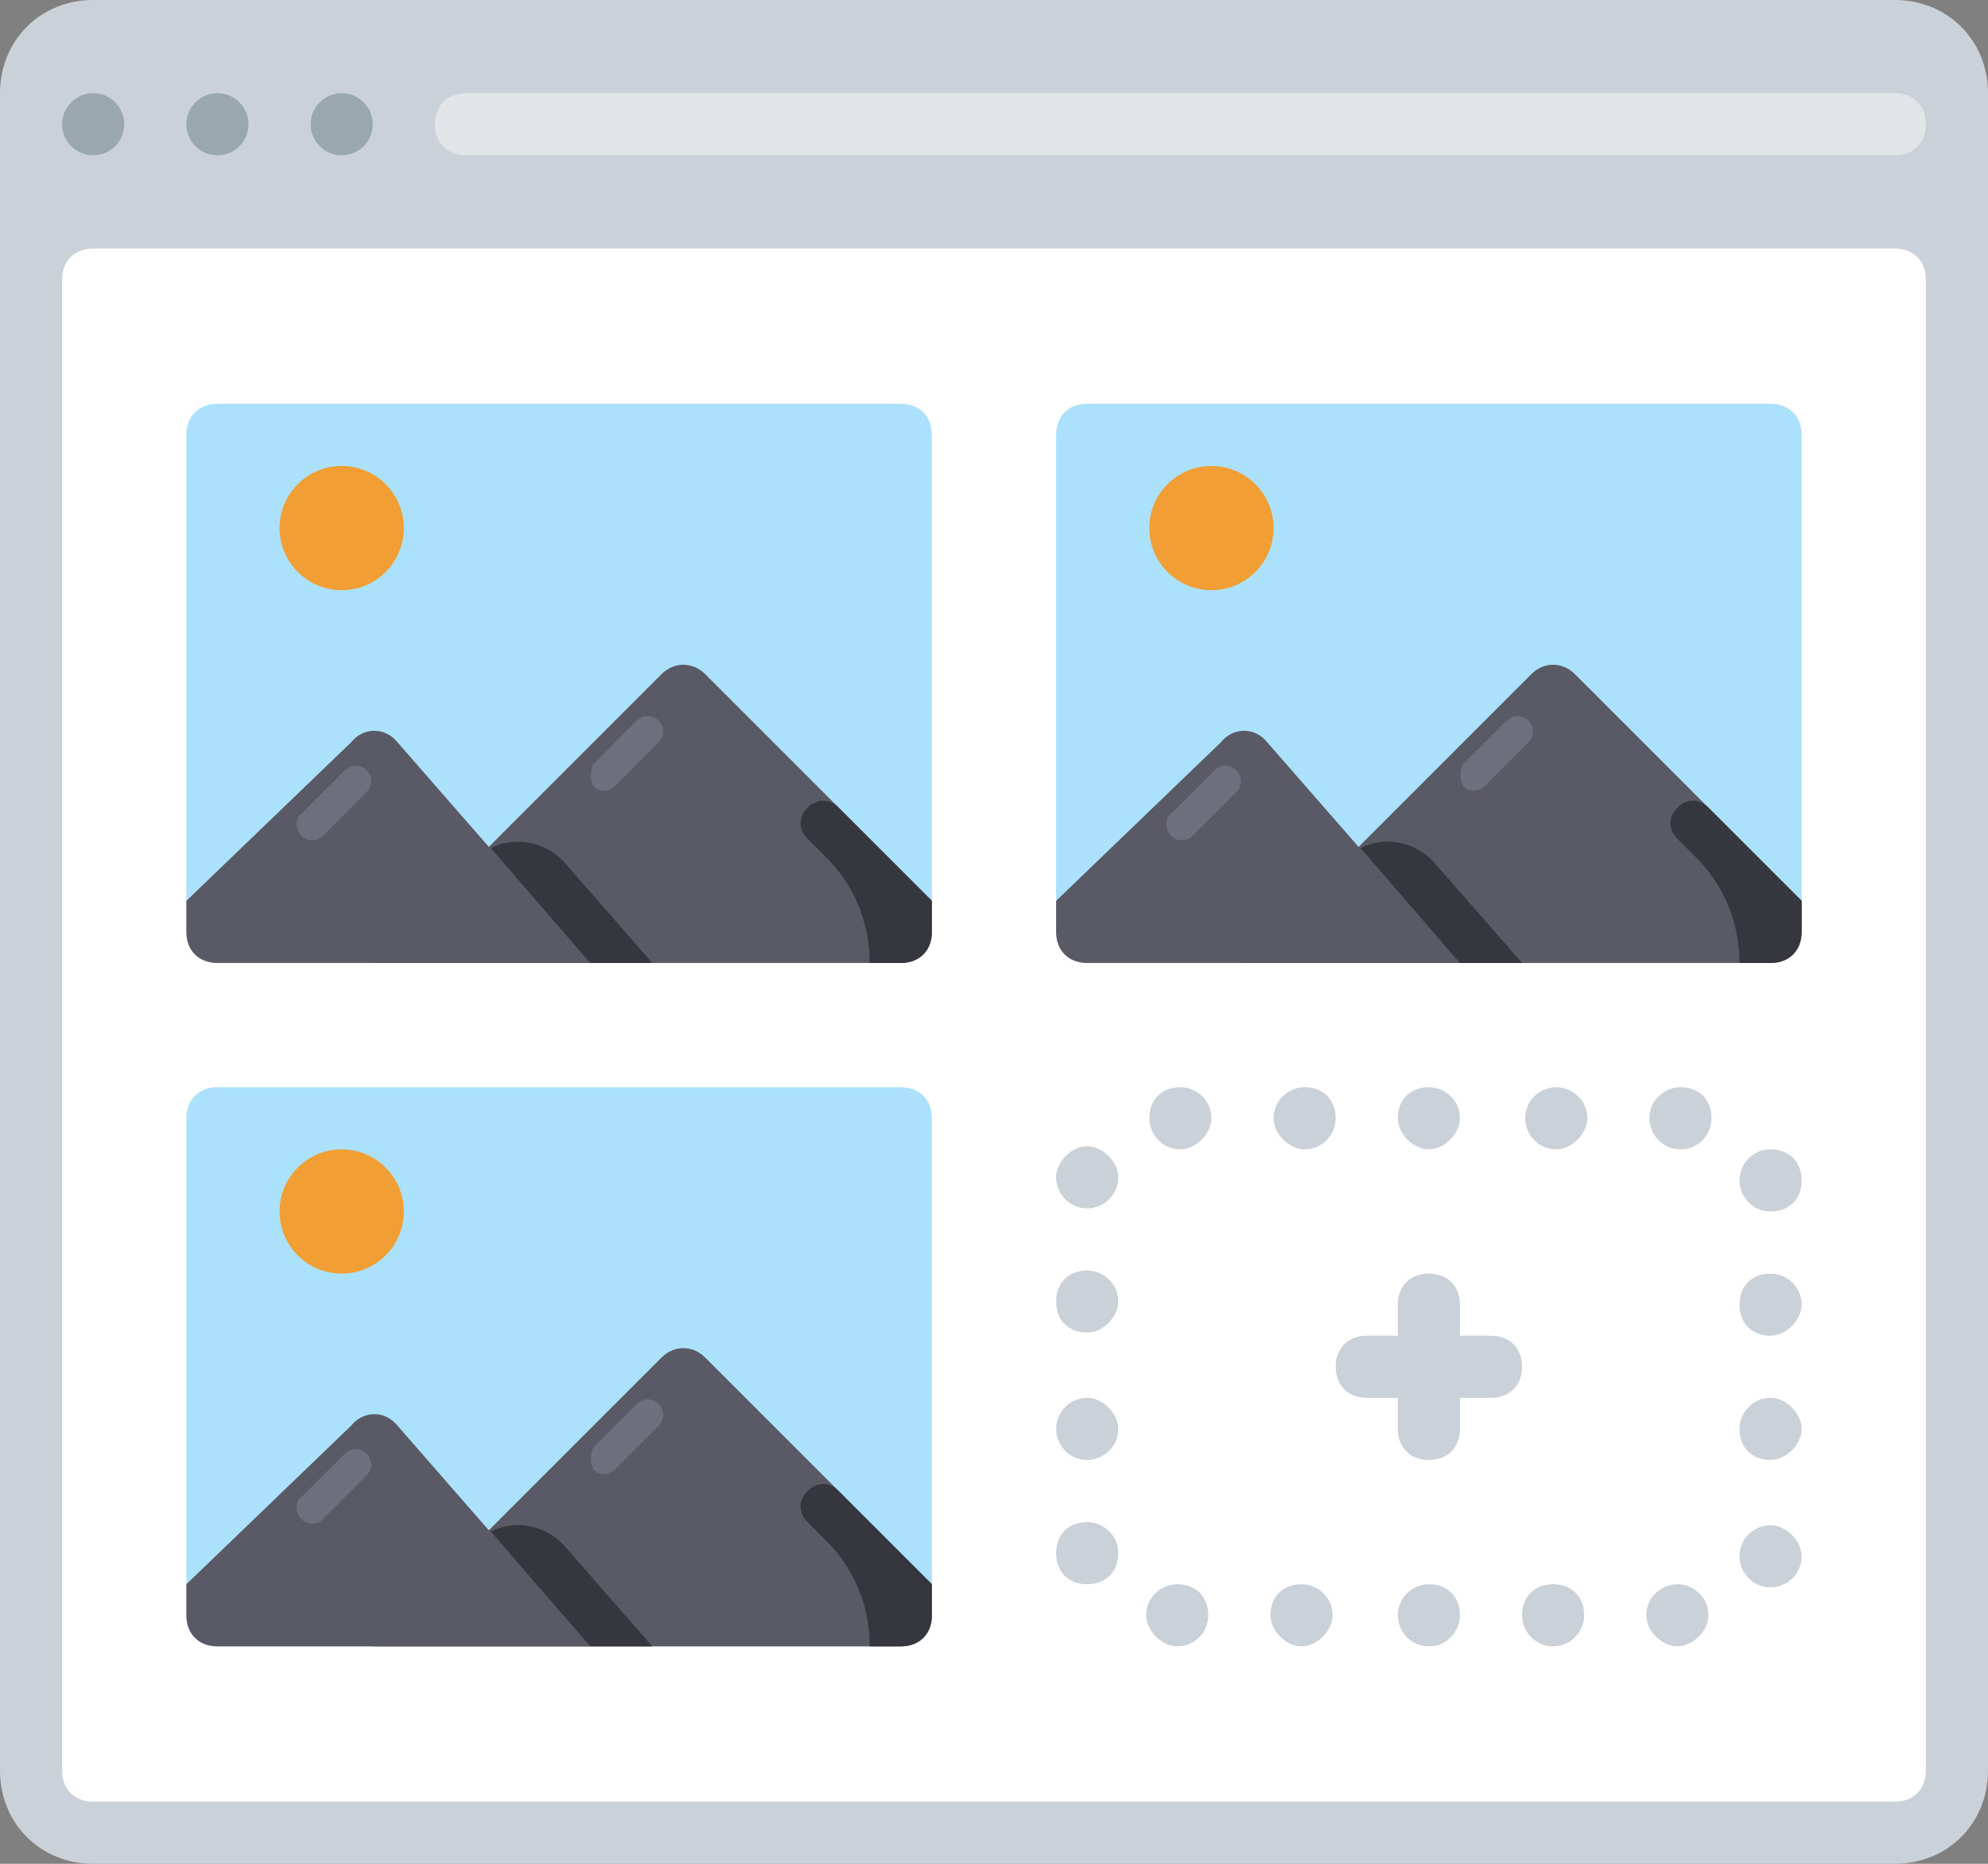 <?xml version="1.0" encoding="utf-8"?>
<!-- Generator: Adobe Illustrator 21.0.0, SVG Export Plug-In . SVG Version: 6.00 Build 0)  -->
<svg version="1.1" id="Layer_1" xmlns="http://www.w3.org/2000/svg" xmlns:xlink="http://www.w3.org/1999/xlink" x="0px" y="0px"
	 viewBox="0 0 64 60" style="enable-background:new 0 0 64 60;" xml:space="preserve">
<rect x="0" y="0" width="64" height="60" fill="#808080" stroke="none"/>
<style type="text/css">
	.st0{fill:#CAD1D8;}
	.st1{fill:#9BA7AF;}
	.st2{fill:#FFFFFF;}
	.st3{fill:#E2E5E7;}
	.st4{fill:#595A66;}
	.st5{fill:#ABE1FA;}
	.st6{fill:#6F707E;}
	.st7{fill:#3BB54A;}
	.st8{fill:#0E9347;}
	.st9{fill:#517CBE;}
	.st10{fill:#65CCEF;}
	.st11{fill:#EE2C39;}
	.st12{fill:#CC202C;}
	.st13{fill:#F16351;}
	.st14{fill:#DDDFE1;}
	.st15{fill:#89C763;}
	.st16{fill:#3689C9;}
	.st17{fill:#1B6FAB;}
	.st18{fill:#4C9FD7;}
	.st19{fill:#FDBA4D;}
	.st20{fill:#F19F36;}
	.st21{fill:#F19F35;}
	.st22{fill:#FFFFFF;stroke:#595A66;stroke-width:2;stroke-miterlimit:10;}
	.st23{fill:#1A70AC;}
	.st24{fill:#35363E;}
</style>
<g>
	<g>
		<path class="st0" d="M0,57V3c0-1.7,1.3-3,3-3h58c1.7,0,3,1.3,3,3v54c0,1.7-1.3,3-3,3H3C1.3,60,0,58.7,0,57z"/>
	</g>
	<g>
		<circle class="st1" cx="3" cy="4" r="1"/>
	</g>
	<g>
		<circle class="st1" cx="7" cy="4" r="1"/>
	</g>
	<g>
		<circle class="st1" cx="11" cy="4" r="1"/>
	</g>
	<g>
		<path class="st2" d="M3,8h58c0.6,0,1,0.4,1,1v48c0,0.6-0.4,1-1,1H3c-0.6,0-1-0.4-1-1V9C2,8.4,2.4,8,3,8z"/>
	</g>
	<g>
		<path class="st3" d="M61,5H15c-0.6,0-1-0.4-1-1v0c0-0.6,0.4-1,1-1h46c0.6,0,1,0.4,1,1v0C62,4.6,61.6,5,61,5z"/>
	</g>
	<g>
		<g>
			<path class="st5" d="M29,31H7c-0.6,0-1-0.4-1-1V14c0-0.6,0.4-1,1-1h22c0.6,0,1,0.4,1,1v16C30,30.6,29.6,31,29,31z"/>
		</g>
		<g>
			<circle class="st21" cx="11" cy="17" r="2"/>
		</g>
		<g>
			<path class="st4" d="M30,29l-7.3-7.3c-0.4-0.4-1-0.4-1.4,0L12,31h17c0.6,0,1-0.4,1-1V29z"/>
		</g>
		<g>
			<path class="st24" d="M26,26L26,26c-0.3,0.3-0.3,0.7,0,1l0.6,0.6c0.9,0.9,1.4,2.1,1.4,3.4v0h1c0.6,0,1-0.4,1-1v-1l-3-3
				C26.7,25.7,26.3,25.7,26,26z"/>
		</g>
		<g>
			<path class="st4" d="M7,31h12l-6.2-7.1c-0.4-0.5-1.1-0.5-1.5,0L6,29v1C6,30.6,6.4,31,7,31z"/>
		</g>
		<g>
			<path class="st24" d="M18.2,27.8c-0.6-0.7-1.6-0.9-2.4-0.5L19,31h2L18.2,27.8z"/>
		</g>
		<g>
			<path class="st6" d="M19.1,25.3L19.1,25.3c0.2,0.2,0.5,0.2,0.7,0l1.4-1.4c0.2-0.2,0.2-0.5,0-0.7l0,0c-0.2-0.2-0.5-0.2-0.7,0
				l-1.4,1.4C19,24.8,19,25.1,19.1,25.3z"/>
		</g>
		<g>
			<path class="st6" d="M9.7,26.9L9.7,26.9c0.2,0.2,0.5,0.2,0.7,0l1.4-1.4c0.2-0.2,0.2-0.5,0-0.7h0c-0.2-0.2-0.5-0.2-0.7,0l-1.4,1.4
				C9.5,26.3,9.5,26.7,9.7,26.9z"/>
		</g>
	</g>
	<g>
		<g>
			<path class="st5" d="M57,31H35c-0.6,0-1-0.4-1-1V14c0-0.6,0.4-1,1-1h22c0.6,0,1,0.4,1,1v16C58,30.6,57.6,31,57,31z"/>
		</g>
		<g>
			<circle class="st21" cx="39" cy="17" r="2"/>
		</g>
		<g>
			<path class="st4" d="M58,29l-7.3-7.3c-0.4-0.4-1-0.4-1.4,0L40,31h17c0.6,0,1-0.4,1-1V29z"/>
		</g>
		<g>
			<path class="st24" d="M54,26L54,26c-0.3,0.3-0.3,0.7,0,1l0.6,0.6c0.9,0.9,1.4,2.1,1.4,3.4v0h1c0.6,0,1-0.4,1-1v-1l-3-3
				C54.7,25.7,54.3,25.7,54,26z"/>
		</g>
		<g>
			<path class="st4" d="M35,31h12l-6.2-7.1c-0.4-0.5-1.1-0.5-1.5,0L34,29v1C34,30.6,34.4,31,35,31z"/>
		</g>
		<g>
			<path class="st24" d="M46.2,27.8c-0.6-0.7-1.6-0.9-2.4-0.5L47,31h2L46.2,27.8z"/>
		</g>
		<g>
			<path class="st6" d="M47.1,25.3L47.1,25.3c0.2,0.2,0.5,0.2,0.7,0l1.4-1.4c0.2-0.2,0.2-0.5,0-0.7h0c-0.2-0.2-0.5-0.2-0.7,0
				l-1.4,1.4C47,24.8,47,25.1,47.1,25.3z"/>
		</g>
		<g>
			<path class="st6" d="M37.7,26.9L37.7,26.9c0.2,0.2,0.5,0.2,0.7,0l1.4-1.4c0.2-0.2,0.2-0.5,0-0.7l0,0c-0.2-0.2-0.5-0.2-0.7,0
				l-1.4,1.4C37.5,26.3,37.5,26.7,37.7,26.9z"/>
		</g>
	</g>
	<g>
		<g>
			<path class="st5" d="M29,53H7c-0.6,0-1-0.4-1-1V36c0-0.6,0.4-1,1-1h22c0.6,0,1,0.4,1,1v16C30,52.6,29.6,53,29,53z"/>
		</g>
		<g>
			<circle class="st21" cx="11" cy="39" r="2"/>
		</g>
		<g>
			<path class="st4" d="M30,51l-7.3-7.3c-0.4-0.4-1-0.4-1.4,0L12,53h17c0.6,0,1-0.4,1-1V51z"/>
		</g>
		<g>
			<path class="st24" d="M26,48L26,48c-0.3,0.3-0.3,0.7,0,1l0.6,0.6c0.9,0.9,1.4,2.1,1.4,3.4v0h1c0.6,0,1-0.4,1-1v-1l-3-3
				C26.7,47.7,26.3,47.7,26,48z"/>
		</g>
		<g>
			<path class="st4" d="M7,53h12l-6.2-7.1c-0.4-0.5-1.1-0.5-1.5,0L6,51v1C6,52.6,6.4,53,7,53z"/>
		</g>
		<g>
			<path class="st24" d="M18.2,49.8c-0.6-0.7-1.6-0.9-2.4-0.5L19,53h2L18.2,49.8z"/>
		</g>
		<g>
			<path class="st6" d="M19.1,47.3L19.1,47.3c0.2,0.2,0.5,0.2,0.7,0l1.4-1.4c0.2-0.2,0.2-0.5,0-0.7l0,0c-0.2-0.2-0.5-0.2-0.7,0
				l-1.4,1.4C19,46.8,19,47.1,19.1,47.3z"/>
		</g>
		<g>
			<path class="st6" d="M9.7,48.9L9.7,48.9c0.2,0.2,0.5,0.2,0.7,0l1.4-1.4c0.2-0.2,0.2-0.5,0-0.7l0,0c-0.2-0.2-0.5-0.2-0.7,0
				l-1.4,1.4C9.5,48.3,9.5,48.7,9.7,48.9z"/>
		</g>
	</g>
	<g>
		<path class="st0" d="M53,52c0-0.6,0.5-1,1-1l0,0c0.5,0,1,0.4,1,1l0,0c0,0.5-0.5,1-1,1l0,0C53.5,53,53,52.5,53,52z M49,52
			c0-0.6,0.4-1,1-1l0,0c0.6,0,1,0.4,1,1l0,0c0,0.5-0.4,1-1,1l0,0C49.4,53,49,52.5,49,52z M45,52c0-0.6,0.5-1,1-1l0,0
			c0.6,0,1,0.4,1,1l0,0c0,0.5-0.4,1-1,1l0,0C45.4,53,45,52.5,45,52z M40.9,52c0-0.6,0.4-1,1-1l0,0c0.5,0,1,0.4,1,1l0,0
			c0,0.5-0.5,1-1,1l0,0C41.4,53,40.9,52.5,40.9,52z M36.9,52c0-0.6,0.5-1,1-1l0,0c0.6,0,1,0.4,1,1l0,0c0,0.5-0.4,1-1,1l0,0
			C37.4,53,36.9,52.5,36.9,52z M57,51.1c-0.6,0-1-0.5-1-1l0,0c0-0.6,0.5-1,1-1l0,0c0.5,0,1,0.5,1,1l0,0C58,50.7,57.5,51.1,57,51.1
			L57,51.1C57,51.1,57,51.1,57,51.1z M34,50C34,50,34,50,34,50L34,50C34,50,34,50,34,50L34,50c0-0.6,0.4-1,1-1l0,0c0.5,0,1,0.4,1,1
			l0,0c0,0,0,0,0,0l0,0l0,0l0,0c0,0.6-0.4,1-1,1l0,0h0l0,0C34.4,51,34,50.6,34,50z M56,46c0-0.5,0.4-1,1-1l0,0c0.5,0,1,0.5,1,1l0,0
			c0,0.5-0.5,1-1,1l0,0C56.4,47,56,46.6,56,46z M34,46c0-0.5,0.4-1,1-1l0,0c0.5,0,1,0.5,1,1l0,0c0,0.6-0.5,1-1,1l0,0
			C34.4,47,34,46.5,34,46z M56,42c0-0.6,0.4-1,1-1l0,0c0.5,0,1,0.4,1,1l0,0c0,0.5-0.5,1-1,1l0,0C56.4,43,56,42.6,56,42z M34,41.9
			c0-0.6,0.4-1,1-1l0,0c0.5,0,1,0.4,1,1l0,0c0,0.5-0.5,1-1,1l0,0C34.4,42.9,34,42.5,34,41.9z M56,38c0-0.5,0.4-1,1-1l0,0
			c0.6,0,1,0.4,1,1l0,0c0,0.6-0.4,1-1,1l0,0l0,0l0,0C56.4,39,56,38.5,56,38z M35,38.9c-0.6,0-1-0.5-1-1l0,0c0-0.5,0.5-1,1-1l0,0
			c0.5,0,1,0.5,1,1l0,0C36,38.5,35.5,38.9,35,38.9L35,38.9C35,38.9,35,38.9,35,38.9z M53.1,36c0-0.6,0.5-1,1-1l0,0c0.6,0,1,0.4,1,1
			l0,0c0,0.5-0.4,1-1,1l0,0C53.5,37,53.1,36.5,53.1,36z M49.1,36c0-0.6,0.5-1,1-1l0,0c0.5,0,1,0.4,1,1l0,0c0,0.5-0.5,1-1,1l0,0
			C49.5,37,49.1,36.5,49.1,36z M45,36c0-0.6,0.4-1,1-1l0,0c0.5,0,1,0.4,1,1l0,0c0,0.5-0.5,1-1,1l0,0C45.5,37,45,36.5,45,36z M41,36
			c0-0.6,0.5-1,1-1l0,0c0.6,0,1,0.4,1,1l0,0c0,0.5-0.4,1-1,1l0,0C41.5,37,41,36.5,41,36z M37,36c0-0.6,0.4-1,1-1l0,0
			c0.5,0,1,0.4,1,1l0,0c0,0.5-0.5,1-1,1l0,0C37.4,37,37,36.5,37,36z"/>
	</g>
	<g>
		<path class="st0" d="M48,45h-4c-0.6,0-1-0.4-1-1s0.4-1,1-1h4c0.6,0,1,0.4,1,1S48.6,45,48,45z"/>
	</g>
	<g>
		<path class="st0" d="M46,47c-0.6,0-1-0.4-1-1v-4c0-0.6,0.4-1,1-1s1,0.4,1,1v4C47,46.6,46.6,47,46,47z"/>
	</g>
</g>
</svg>
